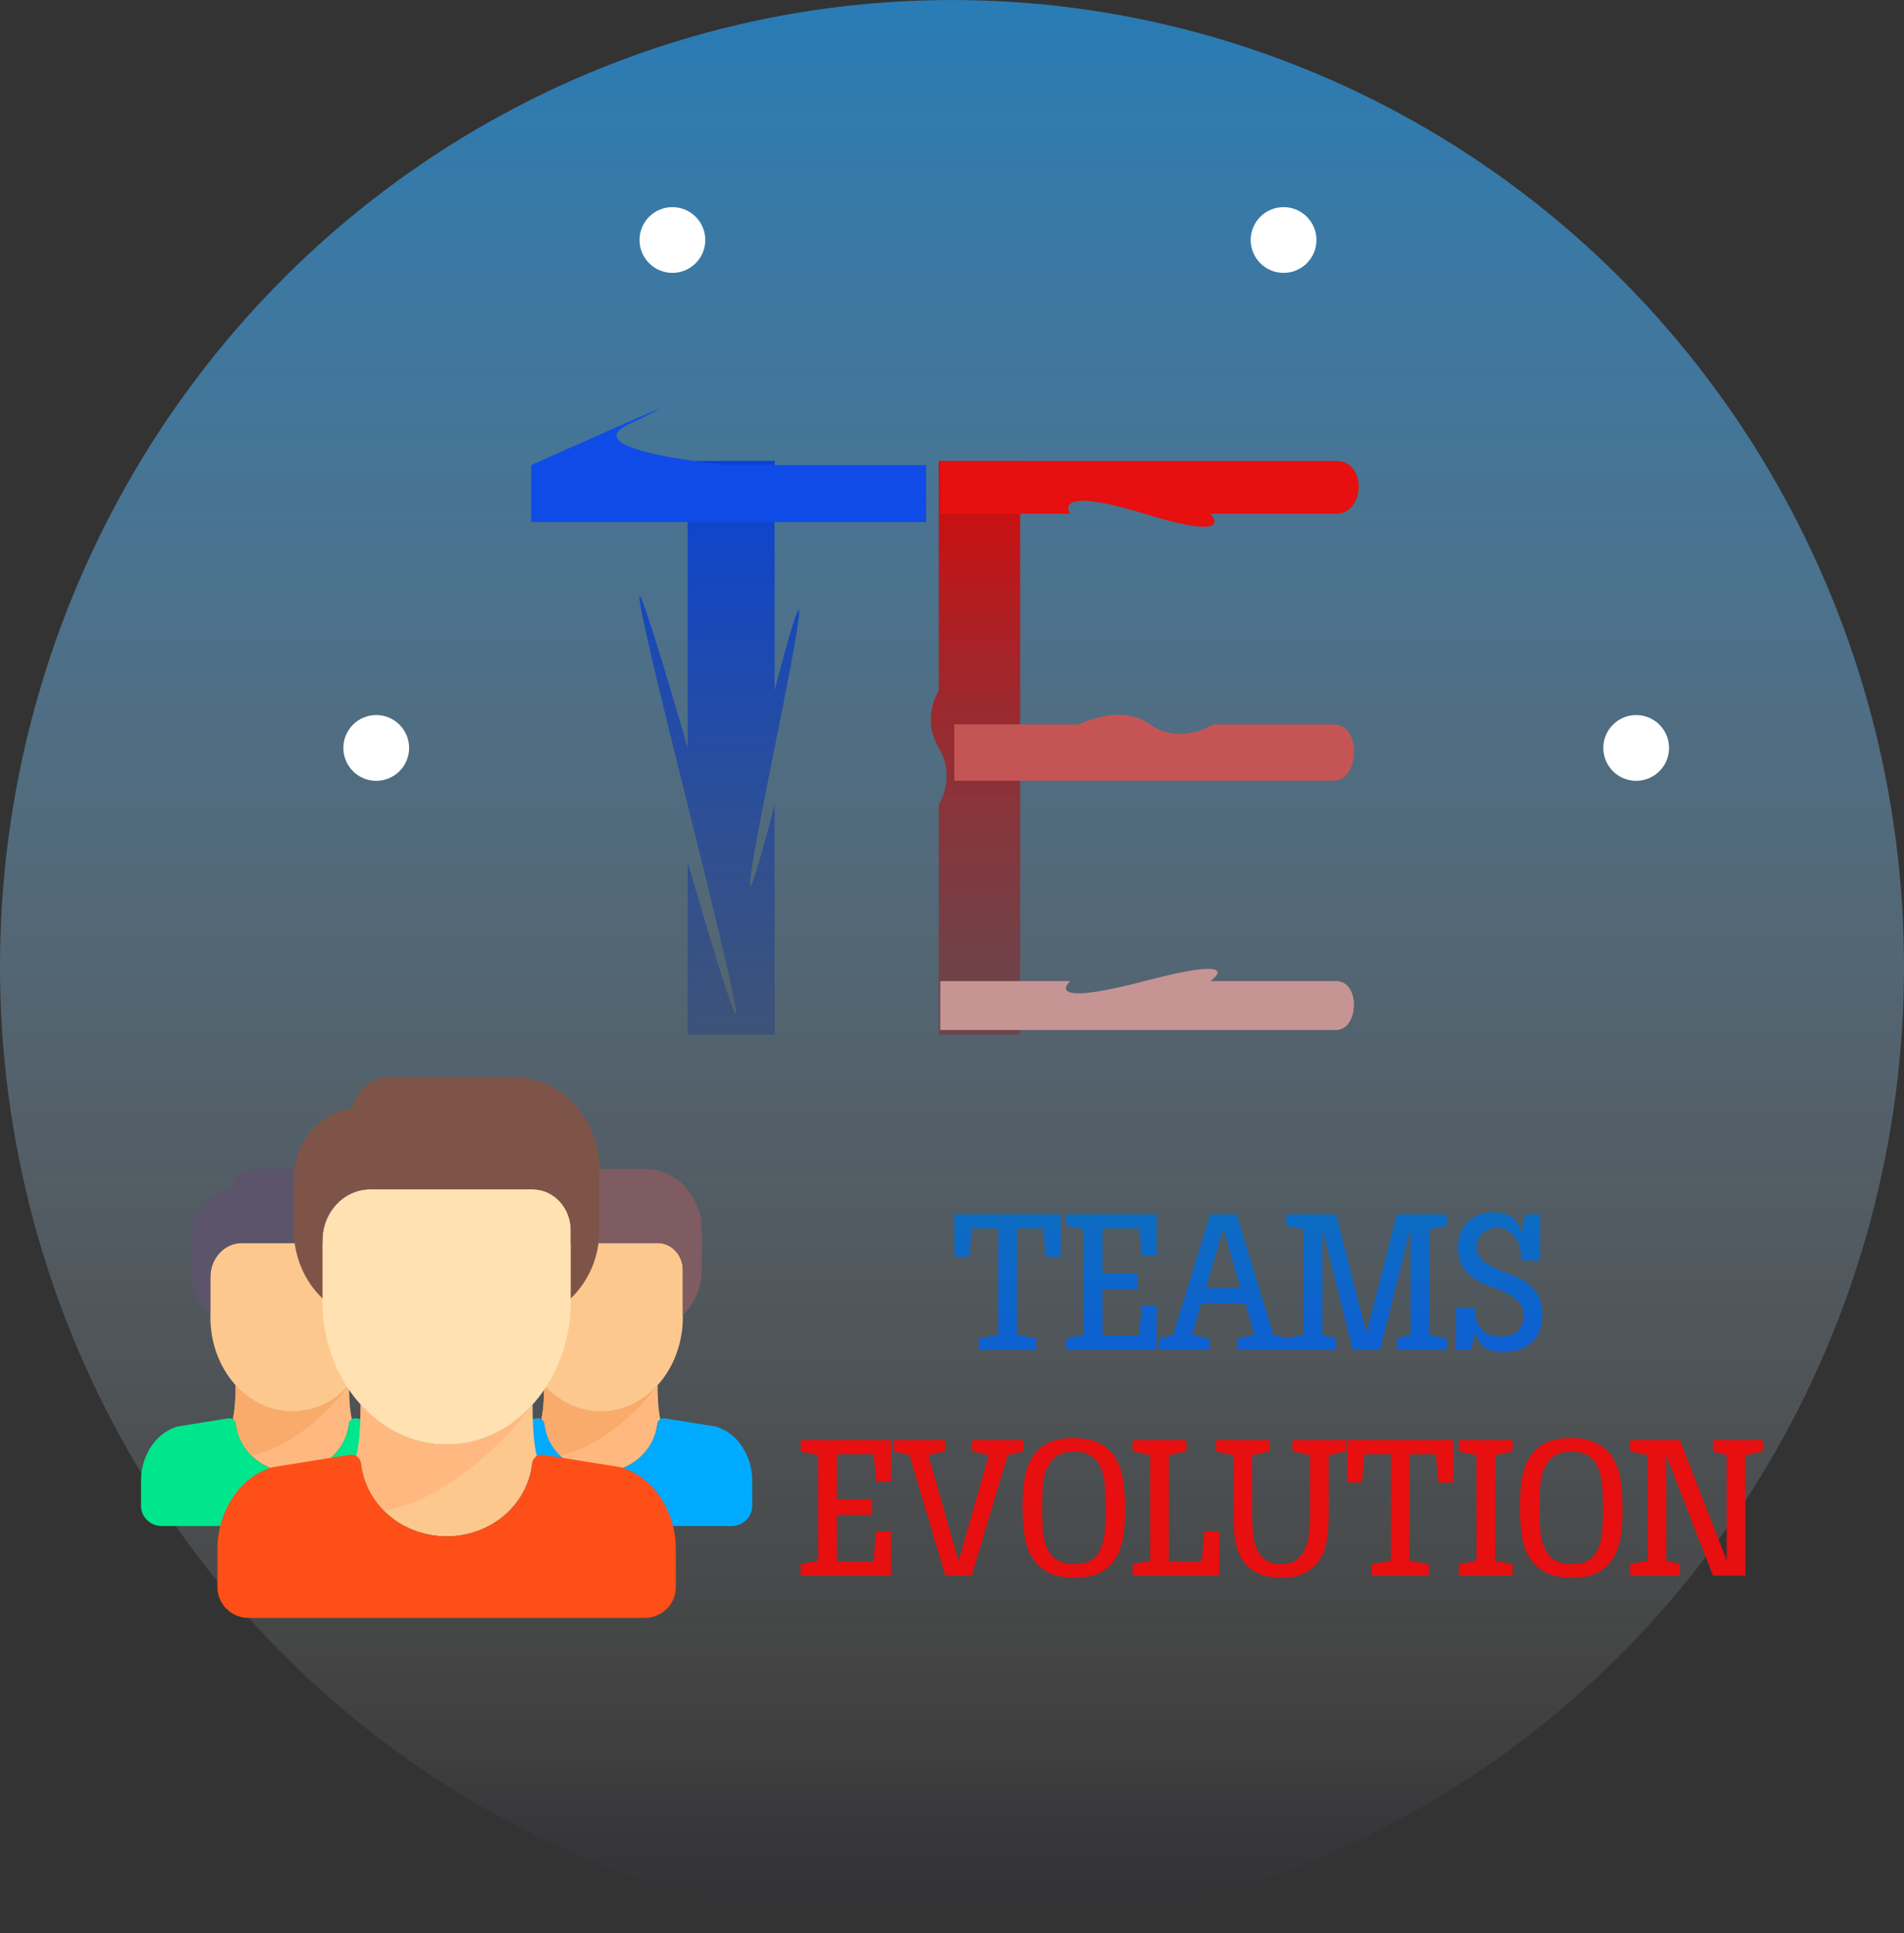 <svg width="405" height="411" viewBox="0 0 405 411" fill="none" xmlns="http://www.w3.org/2000/svg">
<rect x="0" y="0" width="405" height="411" fill="#333333" stroke="none"/>
<ellipse cx="202.5" cy="205.5" rx="202.5" ry="205.5" fill="url(#paint0_linear)"/>
<path d="M62.191 300.12C57.505 300.12 53.255 297.972 50.119 294.5C50.116 296.581 50.045 299.584 49.529 301.775C49.868 301.996 50.131 302.359 50.182 302.811C50.851 308.629 56.014 313.017 62.191 313.017C68.367 313.017 73.528 308.629 74.199 302.811C74.251 302.358 74.508 301.996 74.852 301.775C74.336 299.584 74.265 296.581 74.263 294.5C71.126 297.972 66.875 300.12 62.191 300.12Z" fill="#FFB980"/>
<path d="M74.001 294.765C70.891 298.074 66.751 300.12 62.191 300.12C57.505 300.12 53.255 297.972 50.119 294.501C50.116 296.581 50.045 299.584 49.529 301.775C49.868 301.996 50.131 302.359 50.182 302.811C50.478 305.383 51.654 307.673 53.405 309.431C61.481 308.215 70.647 299.695 74.001 294.765Z" fill="#F8AB6B"/>
<path d="M86.672 303.322C86.618 303.306 86.564 303.294 86.509 303.285L75.802 301.569C75.737 301.558 75.597 301.553 75.53 301.553C74.853 301.553 74.282 302.092 74.199 302.811C73.529 308.629 68.367 313.017 62.191 313.017C56.013 313.017 50.852 308.63 50.182 302.811C50.098 302.072 49.475 301.515 48.818 301.554C48.739 301.549 48.662 301.556 48.579 301.569L37.872 303.285C37.817 303.294 37.764 303.306 37.71 303.323C32.648 304.837 30 310.157 30 314.631V320.182C30 322.546 31.97 324.468 34.392 324.468H89.989C92.411 324.468 94.381 322.546 94.381 320.182V314.631C94.381 310.157 91.733 304.837 86.672 303.322Z" fill="#00E68C"/>
<path d="M74.262 264.295H51.461C47.763 264.295 44.754 267.509 44.754 271.46V280.058C44.754 291.12 52.577 300.12 62.191 300.12C71.805 300.12 79.627 291.12 79.627 280.058V270.027C79.627 266.866 77.221 264.295 74.262 264.295Z" fill="#FDC88E"/>
<path d="M71.58 248.532H54.143C51.62 248.532 49.5 250.401 48.929 252.911C44.311 253.538 40.73 257.761 40.73 262.861V270.027C40.73 273.72 42.197 277.165 44.754 279.613V271.459C44.754 267.509 47.763 264.294 51.461 264.294H74.262C77.221 264.294 79.627 266.866 79.627 270.026V279.612C82.184 277.164 83.651 273.719 83.651 270.026V261.428C83.651 254.317 78.236 248.532 71.58 248.532Z" fill="#5C546A"/>
<path d="M127.809 300.12C123.124 300.12 118.873 297.972 115.737 294.5C115.735 296.581 115.664 299.584 115.148 301.775C115.486 301.996 115.749 302.359 115.801 302.811C116.47 308.629 121.632 313.017 127.809 313.017C133.985 313.017 139.147 308.629 139.817 302.811C139.87 302.358 140.127 301.996 140.471 301.775C139.954 299.584 139.883 296.581 139.881 294.5C136.745 297.972 132.494 300.12 127.809 300.12Z" fill="#FFB980"/>
<path d="M139.619 294.765C136.509 298.074 132.369 300.12 127.809 300.12C123.124 300.12 118.873 297.972 115.737 294.501C115.735 296.581 115.664 299.584 115.148 301.775C115.486 301.996 115.749 302.359 115.801 302.811C116.096 305.383 117.272 307.673 119.023 309.431C127.099 308.215 136.265 299.695 139.619 294.765Z" fill="#F8AB6B"/>
<path d="M152.29 303.322C152.236 303.306 152.183 303.294 152.127 303.285L141.421 301.569C141.355 301.558 141.215 301.553 141.148 301.553C140.471 301.553 139.9 302.092 139.818 302.811C139.147 308.629 133.985 313.017 127.809 313.017C121.632 313.017 116.47 308.63 115.801 302.811C115.717 302.072 115.093 301.515 114.436 301.554C114.357 301.549 114.28 301.556 114.197 301.569L103.491 303.285C103.436 303.294 103.382 303.306 103.328 303.323C98.267 304.837 95.619 310.157 95.619 314.631V320.182C95.619 322.546 97.589 324.468 100.01 324.468H155.608C158.03 324.468 160 322.546 160 320.182V314.631C160 310.157 157.351 304.837 152.29 303.322Z" fill="#00ABFF"/>
<path d="M139.88 264.295H117.078C113.381 264.295 110.372 267.509 110.372 271.46V280.058C110.372 291.12 118.194 300.12 127.809 300.12C137.423 300.12 145.245 291.12 145.245 280.058V270.027C145.246 266.866 142.839 264.295 139.88 264.295Z" fill="#FDC88E"/>
<path d="M137.198 248.532H119.761C117.239 248.532 115.118 250.401 114.547 252.911C109.93 253.538 106.349 257.761 106.349 262.861V270.027C106.349 273.72 107.816 277.165 110.373 279.613V271.459C110.373 267.509 113.381 264.294 117.079 264.294H139.881C142.84 264.294 145.246 266.866 145.246 270.026V279.612C147.803 277.164 149.27 273.719 149.27 270.026V261.428C149.269 254.317 143.855 248.532 137.198 248.532Z" fill="#7E5C62"/>
<path d="M95 307.126C87.905 307.126 81.468 303.873 76.718 298.616C76.715 301.767 76.608 306.314 75.825 309.632C76.338 309.967 76.737 310.517 76.814 311.201C77.828 320.013 85.645 326.658 95 326.658C104.353 326.658 112.171 320.013 113.186 311.201C113.265 310.516 113.654 309.967 114.175 309.633C113.393 306.315 113.286 301.767 113.282 298.616C108.533 303.873 102.095 307.126 95 307.126Z" fill="#FDC88E"/>
<path d="M112.885 299.016C108.176 304.028 101.906 307.126 95 307.126C87.905 307.126 81.468 303.873 76.718 298.616C76.715 301.767 76.608 306.314 75.825 309.632C76.338 309.967 76.737 310.517 76.814 311.201C77.262 315.097 79.043 318.565 81.695 321.226C93.925 319.386 107.806 306.483 112.885 299.016Z" fill="#FFB980"/>
<path d="M132.074 311.976C131.993 311.952 131.911 311.933 131.828 311.92L115.614 309.321C115.515 309.305 115.302 309.296 115.201 309.296C114.176 309.296 113.311 310.113 113.186 311.201C112.17 320.012 104.353 326.658 95 326.658C85.645 326.658 77.827 320.014 76.814 311.201C76.687 310.081 75.743 309.239 74.747 309.297C74.628 309.29 74.51 309.3 74.386 309.32L58.171 311.92C58.088 311.932 58.007 311.951 57.925 311.976C50.261 314.269 46.25 322.327 46.25 329.101V337.508C46.25 341.088 49.233 344 52.901 344H137.099C140.766 344 143.75 341.088 143.75 337.508V329.101C143.75 322.327 139.739 314.269 132.074 311.976Z" fill="#FF4F19"/>
<path d="M113.281 252.872H78.75C73.15 252.872 68.594 257.74 68.594 263.723V276.744C68.594 293.497 80.44 307.126 95 307.126C109.56 307.126 121.406 293.497 121.406 276.744V261.553C121.406 256.766 117.762 252.872 113.281 252.872Z" fill="#FFE1B2"/>
<path d="M109.219 229H82.812C78.992 229 75.781 231.831 74.915 235.632C67.923 236.582 62.5 242.978 62.5 250.702V261.553C62.5 267.145 64.722 272.363 68.594 276.071V263.723C68.594 257.74 73.15 252.872 78.75 252.872H113.281C117.762 252.872 121.406 256.766 121.406 261.553V276.069C125.279 272.361 127.5 267.144 127.5 261.553V248.532C127.5 237.762 119.3 229 109.219 229Z" fill="#7E5449"/>
<path d="M209.127 98H199.68V110.2V122.212V134.506V146.8C199.68 146.8 195.901 152.657 199.68 159C203.459 165.343 199.68 171.106 199.68 171.106V183.306V195.506V207.8V220H209.127H217V207.8V195.506V183.306V171.106V159V146.8V134.506V122.212V110.2V98H209.127Z" fill="url(#paint1_linear)"/>
<path d="M156.358 98H146.266V110.2V122.212V134.506V146.8V159C146.266 159 123.167 78.894 146.266 171.106C169.365 263.318 146.266 183.306 146.266 183.306V195.506V207.8V220H156.358H164.767V207.8V195.506V183.306V171.106C164.767 171.106 152.994 216.958 164.767 159C176.541 101.042 164.767 146.8 164.767 146.8V134.506V122.212V110.2V98H156.358Z" fill="url(#paint2_linear)"/>
<path d="M214.038 98H227.637H243.43H257.468H271.067H284.228C290.808 98 290.369 109.236 284.228 109.236H271.067H257.468C257.468 109.236 263.61 115.455 243.43 109.236C223.25 103.018 227.637 109.236 227.637 109.236H214.038H200V98H214.038Z" fill="#E70F0F"/>
<path d="M133.781 90.179C156.094 79.579 113 98.886 113 98.886V111H140.562H155H168.562H197V98.886H168.562H155C155 98.886 121.701 95.918 133.781 90.179Z" fill="#0F4CE7"/>
<path d="M216.457 154.022H229.493C229.493 154.022 238.324 149.472 244.632 154.022C250.94 158.573 258.089 154.022 258.089 154.022H271.125H283.741C289.628 154.022 289.208 166 283.741 166H271.125H258.089H244.632H229.493H216.457H203V154.022H216.457Z" fill="#C55555"/>
<path d="M214.036 208.603H227.633C227.633 208.603 221.054 214.459 243.423 208.603C265.793 202.747 257.459 208.603 257.459 208.603H271.057H284.215C289.479 208.603 289.04 219 284.215 219H271.057H257.459H243.423H227.633H214.036H200V208.603H214.036Z" fill="#C79494"/>
<path d="M221.905 261.2H216.305V283.8L220.425 284.6V287H208.225V284.6L212.345 283.8V261.2H206.705L206.185 267.2H203.025V258.2H225.625V267.2H222.465L221.905 261.2ZM226.831 284.6L230.551 283.8V261.4L226.831 260.6V258.2H246.031V267H242.871L242.351 261.2H234.511V270.76H242.031V274.08H234.511V284H242.311L242.871 277.6H246.031V287H226.831V284.6ZM257.408 258.2H263.008L270.848 283.8L273.808 284.6V287H263.288V284.6L266.848 283.8L264.888 277.16H255.528L253.568 283.8L257.168 284.6V287H246.608V284.6L249.568 283.8L257.408 258.2ZM256.488 273.84H263.888L260.208 261.28L256.488 273.84ZM281.291 261.2V283.8L284.211 284.6V287H273.611V284.6L277.331 283.8V261.4L273.611 260.6V258.2H284.211L290.651 283.48L297.131 258.2H307.731V260.6L304.011 261.4V283.8L307.731 284.6V287H297.131V284.6L300.051 283.8V261.2L293.531 287H287.771L281.291 261.2ZM319.768 287.44C318.728 287.44 317.862 287.333 317.168 287.12C316.502 286.907 315.955 286.627 315.528 286.28C315.102 285.933 314.768 285.533 314.528 285.08C314.288 284.627 314.088 284.173 313.928 283.72H313.688L312.888 287H309.688V278.12H313.688C313.688 279.213 313.822 280.147 314.088 280.92C314.382 281.667 314.768 282.28 315.248 282.76C315.728 283.24 316.302 283.6 316.968 283.84C317.662 284.053 318.408 284.16 319.208 284.16C320.088 284.16 320.835 284.053 321.448 283.84C322.062 283.6 322.568 283.28 322.968 282.88C323.368 282.48 323.648 282.013 323.808 281.48C323.995 280.947 324.088 280.387 324.088 279.8C324.088 278.52 323.742 277.52 323.048 276.8C322.355 276.053 321.488 275.427 320.448 274.92C319.435 274.413 318.315 273.96 317.088 273.56C315.888 273.133 314.768 272.6 313.728 271.96C312.715 271.293 311.862 270.44 311.168 269.4C310.475 268.36 310.128 266.973 310.128 265.24C310.128 263.987 310.328 262.893 310.728 261.96C311.128 261.027 311.662 260.253 312.328 259.64C313.022 259 313.835 258.533 314.768 258.24C315.702 257.92 316.688 257.76 317.728 257.76C318.422 257.76 319.075 257.84 319.688 258C320.328 258.133 320.902 258.36 321.408 258.68C321.942 259 322.382 259.427 322.728 259.96C323.075 260.493 323.315 261.147 323.448 261.92H323.648L324.448 258.2H327.608V268H323.648C323.648 267.2 323.555 266.387 323.368 265.56C323.182 264.733 322.875 263.987 322.448 263.32C322.022 262.653 321.475 262.107 320.808 261.68C320.168 261.253 319.382 261.04 318.448 261.04C317.862 261.04 317.302 261.133 316.768 261.32C316.262 261.507 315.808 261.773 315.408 262.12C315.008 262.467 314.688 262.893 314.448 263.4C314.235 263.88 314.128 264.44 314.128 265.08C314.128 266.227 314.475 267.133 315.168 267.8C315.862 268.44 316.715 269 317.728 269.48C318.768 269.96 319.888 270.427 321.088 270.88C322.315 271.307 323.435 271.867 324.448 272.56C325.488 273.227 326.355 274.107 327.048 275.2C327.742 276.293 328.088 277.733 328.088 279.52C328.088 282 327.355 283.947 325.888 285.36C324.448 286.747 322.408 287.44 319.768 287.44Z" fill="#0F4CE7"/>
<path d="M221.905 261.2H216.305V283.8L220.425 284.6V287H208.225V284.6L212.345 283.8V261.2H206.705L206.185 267.2H203.025V258.2H225.625V267.2H222.465L221.905 261.2ZM226.831 284.6L230.551 283.8V261.4L226.831 260.6V258.2H246.031V267H242.871L242.351 261.2H234.511V270.76H242.031V274.08H234.511V284H242.311L242.871 277.6H246.031V287H226.831V284.6ZM257.408 258.2H263.008L270.848 283.8L273.808 284.6V287H263.288V284.6L266.848 283.8L264.888 277.16H255.528L253.568 283.8L257.168 284.6V287H246.608V284.6L249.568 283.8L257.408 258.2ZM256.488 273.84H263.888L260.208 261.28L256.488 273.84ZM281.291 261.2V283.8L284.211 284.6V287H273.611V284.6L277.331 283.8V261.4L273.611 260.6V258.2H284.211L290.651 283.48L297.131 258.2H307.731V260.6L304.011 261.4V283.8L307.731 284.6V287H297.131V284.6L300.051 283.8V261.2L293.531 287H287.771L281.291 261.2ZM319.768 287.44C318.728 287.44 317.862 287.333 317.168 287.12C316.502 286.907 315.955 286.627 315.528 286.28C315.102 285.933 314.768 285.533 314.528 285.08C314.288 284.627 314.088 284.173 313.928 283.72H313.688L312.888 287H309.688V278.12H313.688C313.688 279.213 313.822 280.147 314.088 280.92C314.382 281.667 314.768 282.28 315.248 282.76C315.728 283.24 316.302 283.6 316.968 283.84C317.662 284.053 318.408 284.16 319.208 284.16C320.088 284.16 320.835 284.053 321.448 283.84C322.062 283.6 322.568 283.28 322.968 282.88C323.368 282.48 323.648 282.013 323.808 281.48C323.995 280.947 324.088 280.387 324.088 279.8C324.088 278.52 323.742 277.52 323.048 276.8C322.355 276.053 321.488 275.427 320.448 274.92C319.435 274.413 318.315 273.96 317.088 273.56C315.888 273.133 314.768 272.6 313.728 271.96C312.715 271.293 311.862 270.44 311.168 269.4C310.475 268.36 310.128 266.973 310.128 265.24C310.128 263.987 310.328 262.893 310.728 261.96C311.128 261.027 311.662 260.253 312.328 259.64C313.022 259 313.835 258.533 314.768 258.24C315.702 257.92 316.688 257.76 317.728 257.76C318.422 257.76 319.075 257.84 319.688 258C320.328 258.133 320.902 258.36 321.408 258.68C321.942 259 322.382 259.427 322.728 259.96C323.075 260.493 323.315 261.147 323.448 261.92H323.648L324.448 258.2H327.608V268H323.648C323.648 267.2 323.555 266.387 323.368 265.56C323.182 264.733 322.875 263.987 322.448 263.32C322.022 262.653 321.475 262.107 320.808 261.68C320.168 261.253 319.382 261.04 318.448 261.04C317.862 261.04 317.302 261.133 316.768 261.32C316.262 261.507 315.808 261.773 315.408 262.12C315.008 262.467 314.688 262.893 314.448 263.4C314.235 263.88 314.128 264.44 314.128 265.08C314.128 266.227 314.475 267.133 315.168 267.8C315.862 268.44 316.715 269 317.728 269.48C318.768 269.96 319.888 270.427 321.088 270.88C322.315 271.307 323.435 271.867 324.448 272.56C325.488 273.227 326.355 274.107 327.048 275.2C327.742 276.293 328.088 277.733 328.088 279.52C328.088 282 327.355 283.947 325.888 285.36C324.448 286.747 322.408 287.44 319.768 287.44Z" fill="url(#paint3_linear)" fill-opacity="0.2"/>
<path d="M170.32 332.6L174.04 331.8V309.4L170.32 308.6V306.2H189.52V315H186.36L185.84 309.2H178V318.76H185.52V322.08H178V332H185.8L186.36 325.6H189.52V335H170.32V332.6ZM193.457 309.4L190.097 308.6V306.2H201.057V308.6L197.457 309.4L203.897 331.92L210.337 309.4L206.777 308.6V306.2H217.697V308.6L214.337 309.4L206.697 335H201.097L193.457 309.4ZM228.542 335.44C226.195 335.44 224.302 335.053 222.862 334.28C221.422 333.48 220.302 332.413 219.502 331.08C218.702 329.72 218.168 328.147 217.902 326.36C217.635 324.547 217.502 322.613 217.502 320.56C217.502 318.533 217.622 316.627 217.862 314.84C218.128 313.027 218.648 311.453 219.422 310.12C220.195 308.76 221.288 307.693 222.702 306.92C224.115 306.147 225.995 305.76 228.342 305.76C230.688 305.76 232.582 306.16 234.022 306.96C235.488 307.733 236.608 308.8 237.382 310.16C238.155 311.52 238.675 313.107 238.942 314.92C239.208 316.707 239.342 318.613 239.342 320.64C239.342 322.667 239.222 324.573 238.982 326.36C238.742 328.147 238.235 329.72 237.462 331.08C236.715 332.413 235.622 333.48 234.182 334.28C232.768 335.053 230.888 335.44 228.542 335.44ZM228.542 332.56C230.142 332.56 231.382 332.253 232.262 331.64C233.142 331 233.795 330.147 234.222 329.08C234.675 327.987 234.942 326.733 235.022 325.32C235.128 323.88 235.182 322.347 235.182 320.72C235.182 319.093 235.128 317.56 235.022 316.12C234.942 314.653 234.675 313.373 234.222 312.28C233.795 311.16 233.128 310.28 232.222 309.64C231.342 308.973 230.102 308.64 228.502 308.64C226.928 308.64 225.688 308.96 224.782 309.6C223.875 310.213 223.182 311.067 222.702 312.16C222.248 313.227 221.955 314.493 221.822 315.96C221.715 317.4 221.662 318.96 221.662 320.64C221.662 322.32 221.715 323.893 221.822 325.36C221.955 326.8 222.248 328.053 222.702 329.12C223.182 330.187 223.875 331.027 224.782 331.64C225.715 332.253 226.968 332.56 228.542 332.56ZM256.179 325.6H259.339V335H240.939V332.6L244.659 331.8V309.4L240.939 308.6V306.2H252.339V308.6L248.619 309.4V332H255.619L256.179 325.6ZM282.621 309.4V322.24C282.621 323.867 282.514 325.467 282.301 327.04C282.087 328.613 281.621 330.027 280.901 331.28C280.207 332.507 279.194 333.507 277.861 334.28C276.527 335.053 274.727 335.44 272.461 335.44C270.194 335.44 268.394 335.053 267.061 334.28C265.727 333.507 264.714 332.493 264.021 331.24C263.327 329.987 262.874 328.573 262.661 327C262.474 325.4 262.381 323.787 262.381 322.16V309.4L258.661 308.6V306.2H270.061V308.6L266.341 309.4V322.24C266.341 323.493 266.394 324.733 266.501 325.96C266.634 327.187 266.901 328.293 267.301 329.28C267.727 330.24 268.341 331.027 269.141 331.64C269.967 332.253 271.074 332.56 272.461 332.56C273.847 332.56 274.954 332.253 275.781 331.64C276.607 331 277.234 330.187 277.661 329.2C278.087 328.213 278.354 327.12 278.461 325.92C278.594 324.693 278.661 323.493 278.661 322.32V309.4L274.941 308.6V306.2H286.341V308.6L282.621 309.4ZM305.421 309.2H299.821V331.8L303.941 332.6V335H291.741V332.6L295.861 331.8V309.2H290.221L289.701 315.2H286.541V306.2H309.141V315.2H305.981L305.421 309.2ZM321.747 308.6L318.027 309.4V331.8L321.747 332.6V335H310.347V332.6L314.067 331.8V309.4L310.347 308.6V306.2H321.747V308.6ZM334.338 335.44C331.992 335.44 330.098 335.053 328.658 334.28C327.218 333.48 326.098 332.413 325.298 331.08C324.498 329.72 323.965 328.147 323.698 326.36C323.432 324.547 323.298 322.613 323.298 320.56C323.298 318.533 323.418 316.627 323.658 314.84C323.925 313.027 324.445 311.453 325.218 310.12C325.992 308.76 327.085 307.693 328.498 306.92C329.912 306.147 331.792 305.76 334.138 305.76C336.485 305.76 338.378 306.16 339.818 306.96C341.285 307.733 342.405 308.8 343.178 310.16C343.952 311.52 344.472 313.107 344.738 314.92C345.005 316.707 345.138 318.613 345.138 320.64C345.138 322.667 345.018 324.573 344.778 326.36C344.538 328.147 344.032 329.72 343.258 331.08C342.512 332.413 341.418 333.48 339.978 334.28C338.565 335.053 336.685 335.44 334.338 335.44ZM334.338 332.56C335.938 332.56 337.178 332.253 338.058 331.64C338.938 331 339.592 330.147 340.018 329.08C340.472 327.987 340.738 326.733 340.818 325.32C340.925 323.88 340.978 322.347 340.978 320.72C340.978 319.093 340.925 317.56 340.818 316.12C340.738 314.653 340.472 313.373 340.018 312.28C339.592 311.16 338.925 310.28 338.018 309.64C337.138 308.973 335.898 308.64 334.298 308.64C332.725 308.64 331.485 308.96 330.578 309.6C329.672 310.213 328.978 311.067 328.498 312.16C328.045 313.227 327.752 314.493 327.618 315.96C327.512 317.4 327.458 318.96 327.458 320.64C327.458 322.32 327.512 323.893 327.618 325.36C327.752 326.8 328.045 328.053 328.498 329.12C328.978 330.187 329.672 331.027 330.578 331.64C331.512 332.253 332.765 332.56 334.338 332.56ZM367.296 331.8V309.4L364.376 308.6V306.2H374.976V308.6L371.256 309.4V335H364.376L354.416 309.4V331.8L357.336 332.6V335H346.736V332.6L350.456 331.8V309.4L346.736 308.6V306.2H357.336L367.296 331.8Z" fill="#E70F0F"/>
<circle cx="143.028" cy="51.028" r="6.992" transform="rotate(0.289 143.028 51.028)" fill="white"/>
<circle cx="80.028" cy="159.028" r="6.992" transform="rotate(0.289 80.028 159.028)" fill="white"/>
<circle cx="273.028" cy="51.028" r="6.992" transform="rotate(0.289 273.028 51.028)" fill="white"/>
<circle cx="348.028" cy="159.028" r="6.992" transform="rotate(0.289 348.028 159.028)" fill="white"/>
<defs>
<linearGradient id="paint0_linear" x1="202.5" y1="0" x2="202.5" y2="411" gradientUnits="userSpaceOnUse">
<stop stop-color="#14E9EF"/>
<stop offset="0" stop-color="#239EF4" stop-opacity="0.677"/>
<stop offset="0.912" stop-color="#ECECEC" stop-opacity="0.06"/>
<stop offset="1" stop-color="#4200FF" stop-opacity="0"/>
</linearGradient>
<linearGradient id="paint1_linear" x1="208.34" y1="98" x2="208.34" y2="220" gradientUnits="userSpaceOnUse">
<stop stop-color="#D70909"/>
<stop offset="1" stop-color="#852121" stop-opacity="0.44"/>
</linearGradient>
<linearGradient id="paint2_linear" x1="155.517" y1="98" x2="155.517" y2="220" gradientUnits="userSpaceOnUse">
<stop stop-color="#0943D7"/>
<stop offset="1" stop-color="#213D85" stop-opacity="0.44"/>
</linearGradient>
<linearGradient id="paint3_linear" x1="273" y1="248" x2="273" y2="337" gradientUnits="userSpaceOnUse">
<stop stop-color="#00FF0A"/>
<stop offset="1" stop-color="#00FF57" stop-opacity="0"/>
</linearGradient>
</defs>
</svg>
